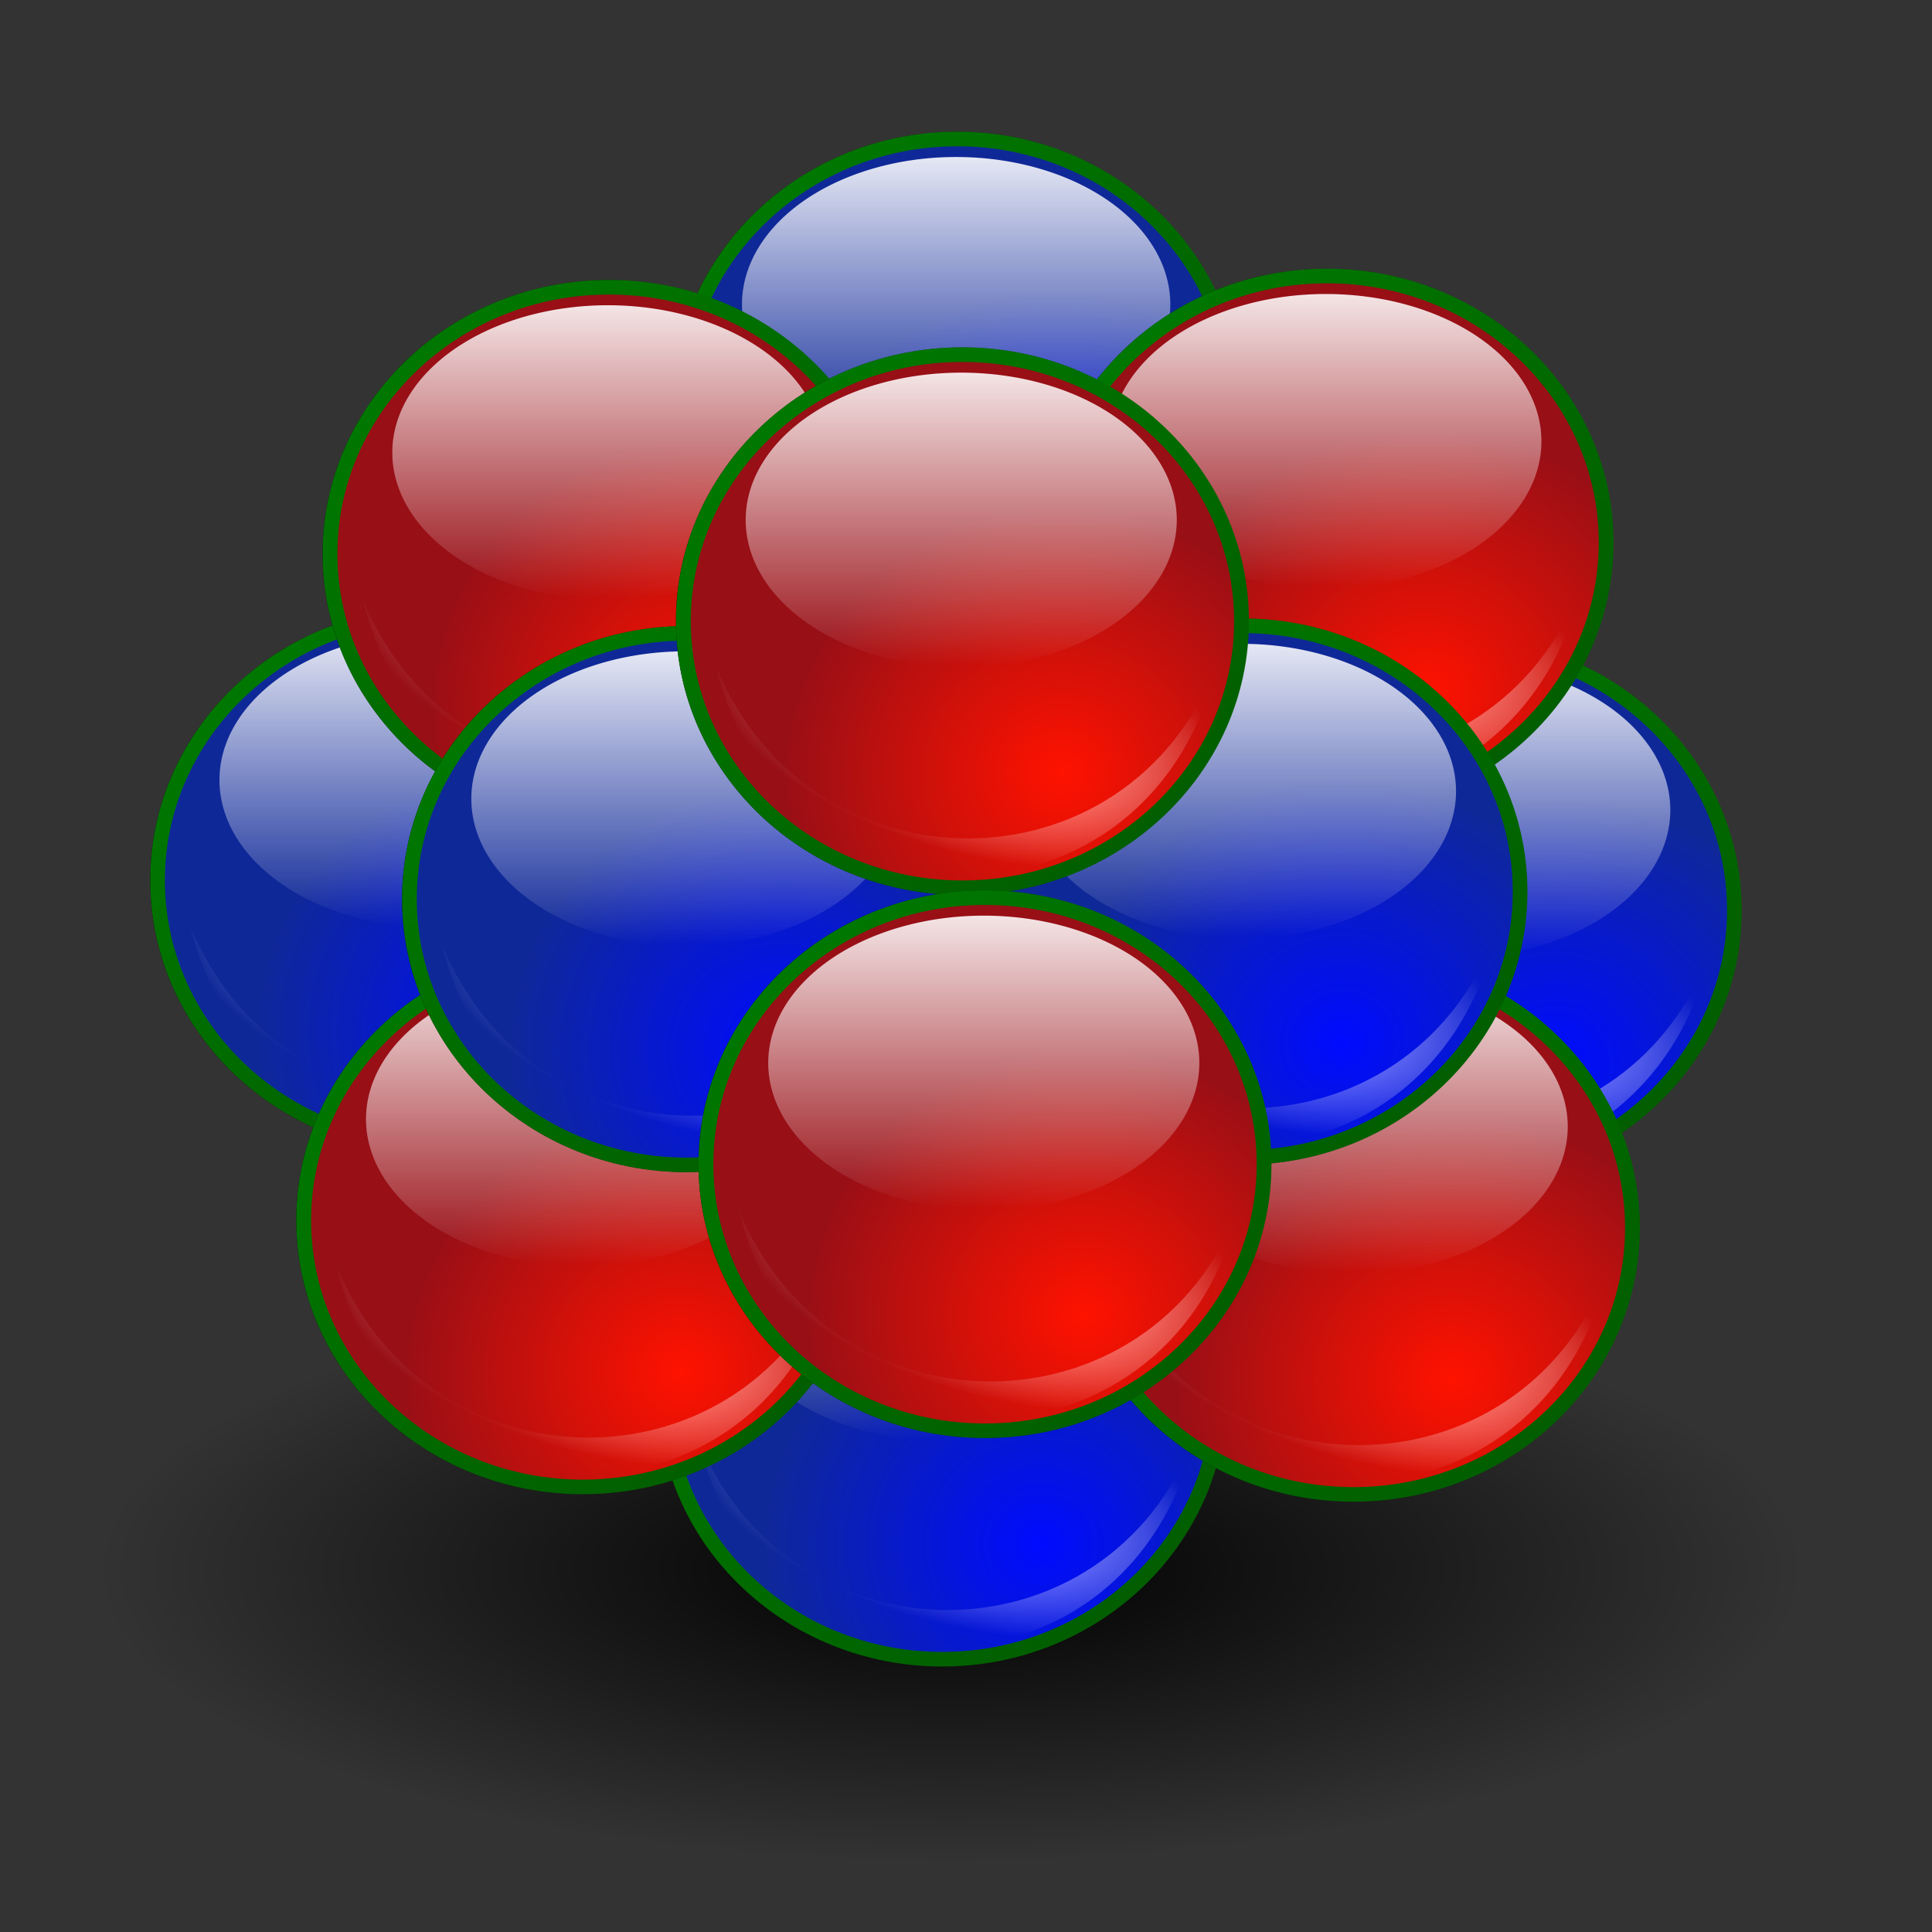 <?xml version="1.0" encoding="UTF-8" standalone="no"?>
<!-- Created with Inkscape (http://www.inkscape.org/) -->
<svg
   xmlns:dc="http://purl.org/dc/elements/1.1/"
   xmlns:cc="http://web.resource.org/cc/"
   xmlns:rdf="http://www.w3.org/1999/02/22-rdf-syntax-ns#"
   xmlns:svg="http://www.w3.org/2000/svg"
   xmlns="http://www.w3.org/2000/svg"
   xmlns:xlink="http://www.w3.org/1999/xlink"
   xmlns:sodipodi="http://sodipodi.sourceforge.net/DTD/sodipodi-0.dtd"
   xmlns:inkscape="http://www.inkscape.org/namespaces/inkscape"
   id="svg2"
   sodipodi:version="0.32"
   inkscape:version="0.44"
   width="256"
   height="256"
   version="1.0"
   sodipodi:docbase="/media/disk-hda2/svg1/apps"
   sodipodi:docname="atom.svg">
  <rect width="100%" height="100%" fill="#333333" stroke="none"/>
  <defs
     id="defs5">
    <linearGradient
       inkscape:collect="always"
       id="linearGradient2917">
      <stop
         style="stop-color:black;stop-opacity:1;"
         offset="0"
         id="stop2919" />
      <stop
         style="stop-color:black;stop-opacity:0;"
         offset="1"
         id="stop2921" />
    </linearGradient>
    <linearGradient
       id="linearGradient2989">
      <stop
         id="stop2991"
         offset="0"
         style="stop-color:#000bff;stop-opacity:1;" />
      <stop
         id="stop2993"
         offset="1"
         style="stop-color:#0f2898;stop-opacity:1;" />
    </linearGradient>
    <linearGradient
       id="shadow100to0">
      <stop
         style="stop-color:#000000;stop-opacity:1;"
         offset="0"
         id="stop3425" />
      <stop
         style="stop-color:#000000;stop-opacity:0;"
         offset="1"
         id="stop3426" />
    </linearGradient>
    <linearGradient
       id="greantodarkgrean">
      <stop
         style="stop-color:#ff1200;stop-opacity:1;"
         offset="0"
         id="stop5123" />
      <stop
         style="stop-color:#980f16;stop-opacity:1;"
         offset="1"
         id="stop5124" />
    </linearGradient>
    <linearGradient
       id="greandraktoblack">
      <stop
         style="stop-color:#007c00;stop-opacity:1;"
         offset="0"
         id="stop7328" />
      <stop
         style="stop-color:#025a00;stop-opacity:1;"
         offset="1"
         id="stop7329" />
    </linearGradient>
    <linearGradient
       id="light90to0">
      <stop
         style="stop-color:#ffffff;stop-opacity:0.902;"
         offset="0"
         id="stop1890" />
      <stop
         style="stop-color:#ffffff;stop-opacity:0;"
         offset="1"
         id="stop1892" />
    </linearGradient>
    <radialGradient
       r="166.474"
       fy="391.475"
       fx="124.572"
       cy="391.475"
       cx="123.887"
       gradientTransform="matrix(0.184,0,0,7.817184e-2,171.134,270.84)"
       gradientUnits="userSpaceOnUse"
       id="radialGradient3783"
       xlink:href="#light90to0"
       inkscape:collect="always" />
    <radialGradient
       inkscape:collect="always"
       xlink:href="#greantodarkgrean"
       id="radialGradient2069"
       gradientUnits="userSpaceOnUse"
       gradientTransform="matrix(1,0,0,1,-2.451,-55.661)"
       cx="203.897"
       cy="361.449"
       fx="203.897"
       fy="361.266"
       r="21.967" />
    <linearGradient
       inkscape:collect="always"
       xlink:href="#greandraktoblack"
       id="linearGradient2071"
       gradientUnits="userSpaceOnUse"
       gradientTransform="matrix(1,0,0,1,-2.451,-55.661)"
       x1="174.891"
       y1="326.978"
       x2="216.975"
       y2="369.702" />
    <linearGradient
       inkscape:collect="always"
       xlink:href="#light90to0"
       id="linearGradient2073"
       gradientUnits="userSpaceOnUse"
       x1="183.384"
       y1="18.164"
       x2="183.384"
       y2="346.104" />
    <radialGradient
       inkscape:collect="always"
       xlink:href="#light90to0"
       id="radialGradient2075"
       gradientUnits="userSpaceOnUse"
       gradientTransform="matrix(0.122,3.810853e-2,-1.902976e-2,5.970293e-2,186.698,273.603)"
       cx="123.887"
       cy="391.475"
       fx="124.572"
       fy="391.475"
       r="166.474" />
    <linearGradient
       inkscape:collect="always"
       xlink:href="#light90to0"
       id="linearGradient2088"
       gradientUnits="userSpaceOnUse"
       x1="183.384"
       y1="18.164"
       x2="183.384"
       y2="346.104" />
    <radialGradient
       inkscape:collect="always"
       xlink:href="#light90to0"
       id="radialGradient2093"
       gradientUnits="userSpaceOnUse"
       gradientTransform="matrix(0.228,6.860852e-2,-3.560043e-2,0.107,208.313,-1.353)"
       cx="123.887"
       cy="391.475"
       fx="124.572"
       fy="391.475"
       r="166.474" />
    <radialGradient
       inkscape:collect="always"
       xlink:href="#linearGradient2989"
       id="radialGradient2097"
       gradientUnits="userSpaceOnUse"
       gradientTransform="matrix(1.871,0,0,1.8,-145.541,-594.143)"
       cx="203.897"
       cy="361.449"
       fx="203.897"
       fy="361.266"
       r="21.967" />
    <linearGradient
       inkscape:collect="always"
       xlink:href="#greandraktoblack"
       id="linearGradient2099"
       gradientUnits="userSpaceOnUse"
       gradientTransform="matrix(1.871,0,0,1.8,-145.541,-594.143)"
       x1="174.891"
       y1="326.978"
       x2="216.975"
       y2="369.702" />
    <linearGradient
       inkscape:collect="always"
       xlink:href="#shadow100to0"
       id="linearGradient2102"
       gradientUnits="userSpaceOnUse"
       gradientTransform="matrix(0.221,0,0,0.213,179.84,-6.084)"
       x1="-35.432"
       y1="1061.341"
       x2="345.053"
       y2="1061.341" />
    <linearGradient
       inkscape:collect="always"
       xlink:href="#shadow100to0"
       id="linearGradient3000"
       gradientUnits="userSpaceOnUse"
       gradientTransform="matrix(0.118,0,0,0.118,171.478,270.975)"
       x1="-35.432"
       y1="1061.341"
       x2="345.053"
       y2="1061.341" />
    <radialGradient
       inkscape:collect="always"
       xlink:href="#light90to0"
       id="radialGradient3003"
       gradientUnits="userSpaceOnUse"
       gradientTransform="matrix(0.207,6.269523e-2,-3.231226e-2,9.822201e-2,301.118,79.648)"
       cx="123.887"
       cy="391.475"
       fx="124.572"
       fy="391.475"
       r="166.474" />
    <radialGradient
       inkscape:collect="always"
       xlink:href="#greantodarkgrean"
       id="radialGradient3007"
       gradientUnits="userSpaceOnUse"
       gradientTransform="matrix(1.698,0,0,1.645,-20.053,-462.05)"
       cx="203.897"
       cy="361.449"
       fx="203.897"
       fy="361.266"
       r="21.967" />
    <linearGradient
       inkscape:collect="always"
       xlink:href="#greandraktoblack"
       id="linearGradient3009"
       gradientUnits="userSpaceOnUse"
       gradientTransform="matrix(1.698,0,0,1.645,-20.053,-462.05)"
       x1="174.891"
       y1="326.978"
       x2="216.975"
       y2="369.702" />
    <linearGradient
       inkscape:collect="always"
       xlink:href="#shadow100to0"
       id="linearGradient3012"
       gradientUnits="userSpaceOnUse"
       gradientTransform="matrix(0.201,0,0,0.195,275.275,75.325)"
       x1="-35.432"
       y1="1061.341"
       x2="345.053"
       y2="1061.341" />
    <linearGradient
       inkscape:collect="always"
       xlink:href="#light90to0"
       id="linearGradient3014"
       gradientUnits="userSpaceOnUse"
       x1="183.384"
       y1="18.164"
       x2="183.384"
       y2="346.104" />
    <linearGradient
       inkscape:collect="always"
       xlink:href="#shadow100to0"
       id="linearGradient3038"
       gradientUnits="userSpaceOnUse"
       gradientTransform="matrix(0.221,0,0,0.213,179.84,-6.084)"
       x1="-35.432"
       y1="1061.341"
       x2="345.053"
       y2="1061.341" />
    <radialGradient
       inkscape:collect="always"
       xlink:href="#linearGradient2989"
       id="radialGradient3040"
       gradientUnits="userSpaceOnUse"
       gradientTransform="matrix(1.871,0,0,1.8,-145.541,-594.143)"
       cx="203.897"
       cy="361.449"
       fx="203.897"
       fy="361.266"
       r="21.967" />
    <linearGradient
       inkscape:collect="always"
       xlink:href="#greandraktoblack"
       id="linearGradient3042"
       gradientUnits="userSpaceOnUse"
       gradientTransform="matrix(1.871,0,0,1.8,-145.541,-594.143)"
       x1="174.891"
       y1="326.978"
       x2="216.975"
       y2="369.702" />
    <linearGradient
       inkscape:collect="always"
       xlink:href="#light90to0"
       id="linearGradient3044"
       gradientUnits="userSpaceOnUse"
       x1="183.384"
       y1="18.164"
       x2="183.384"
       y2="346.104" />
    <radialGradient
       inkscape:collect="always"
       xlink:href="#light90to0"
       id="radialGradient3046"
       gradientUnits="userSpaceOnUse"
       gradientTransform="matrix(0.228,6.860852e-2,-3.560043e-2,0.107,208.313,-1.353)"
       cx="123.887"
       cy="391.475"
       fx="124.572"
       fy="391.475"
       r="166.474" />
    <linearGradient
       inkscape:collect="always"
       xlink:href="#shadow100to0"
       id="linearGradient3048"
       gradientUnits="userSpaceOnUse"
       gradientTransform="matrix(0.221,0,0,0.213,179.84,-6.084)"
       x1="-35.432"
       y1="1061.341"
       x2="345.053"
       y2="1061.341" />
    <radialGradient
       inkscape:collect="always"
       xlink:href="#linearGradient2989"
       id="radialGradient3050"
       gradientUnits="userSpaceOnUse"
       gradientTransform="matrix(1.871,0,0,1.8,-145.541,-594.143)"
       cx="203.897"
       cy="361.449"
       fx="203.897"
       fy="361.266"
       r="21.967" />
    <linearGradient
       inkscape:collect="always"
       xlink:href="#greandraktoblack"
       id="linearGradient3052"
       gradientUnits="userSpaceOnUse"
       gradientTransform="matrix(1.871,0,0,1.8,-145.541,-594.143)"
       x1="174.891"
       y1="326.978"
       x2="216.975"
       y2="369.702" />
    <linearGradient
       inkscape:collect="always"
       xlink:href="#light90to0"
       id="linearGradient3054"
       gradientUnits="userSpaceOnUse"
       x1="183.384"
       y1="18.164"
       x2="183.384"
       y2="346.104" />
    <radialGradient
       inkscape:collect="always"
       xlink:href="#light90to0"
       id="radialGradient3056"
       gradientUnits="userSpaceOnUse"
       gradientTransform="matrix(0.228,6.860852e-2,-3.560043e-2,0.107,208.313,-1.353)"
       cx="123.887"
       cy="391.475"
       fx="124.572"
       fy="391.475"
       r="166.474" />
    <linearGradient
       inkscape:collect="always"
       xlink:href="#shadow100to0"
       id="linearGradient3068"
       gradientUnits="userSpaceOnUse"
       gradientTransform="matrix(0.221,0,0,0.213,179.84,-6.084)"
       x1="-35.432"
       y1="1061.341"
       x2="345.053"
       y2="1061.341" />
    <radialGradient
       inkscape:collect="always"
       xlink:href="#linearGradient2989"
       id="radialGradient3070"
       gradientUnits="userSpaceOnUse"
       gradientTransform="matrix(1.871,0,0,1.8,-145.541,-594.143)"
       cx="203.897"
       cy="361.449"
       fx="203.897"
       fy="361.266"
       r="21.967" />
    <linearGradient
       inkscape:collect="always"
       xlink:href="#greandraktoblack"
       id="linearGradient3072"
       gradientUnits="userSpaceOnUse"
       gradientTransform="matrix(1.871,0,0,1.8,-145.541,-594.143)"
       x1="174.891"
       y1="326.978"
       x2="216.975"
       y2="369.702" />
    <linearGradient
       inkscape:collect="always"
       xlink:href="#light90to0"
       id="linearGradient3074"
       gradientUnits="userSpaceOnUse"
       x1="183.384"
       y1="18.164"
       x2="183.384"
       y2="346.104" />
    <radialGradient
       inkscape:collect="always"
       xlink:href="#light90to0"
       id="radialGradient3076"
       gradientUnits="userSpaceOnUse"
       gradientTransform="matrix(0.228,6.860852e-2,-3.560043e-2,0.107,208.313,-1.353)"
       cx="123.887"
       cy="391.475"
       fx="124.572"
       fy="391.475"
       r="166.474" />
    <linearGradient
       inkscape:collect="always"
       xlink:href="#shadow100to0"
       id="linearGradient3088"
       gradientUnits="userSpaceOnUse"
       gradientTransform="matrix(0.201,0,0,0.195,275.275,75.325)"
       x1="-35.432"
       y1="1061.341"
       x2="345.053"
       y2="1061.341" />
    <radialGradient
       inkscape:collect="always"
       xlink:href="#greantodarkgrean"
       id="radialGradient3090"
       gradientUnits="userSpaceOnUse"
       gradientTransform="matrix(1.698,0,0,1.645,-20.053,-462.05)"
       cx="203.897"
       cy="361.449"
       fx="203.897"
       fy="361.266"
       r="21.967" />
    <linearGradient
       inkscape:collect="always"
       xlink:href="#greandraktoblack"
       id="linearGradient3092"
       gradientUnits="userSpaceOnUse"
       gradientTransform="matrix(1.698,0,0,1.645,-20.053,-462.05)"
       x1="174.891"
       y1="326.978"
       x2="216.975"
       y2="369.702" />
    <linearGradient
       inkscape:collect="always"
       xlink:href="#light90to0"
       id="linearGradient3094"
       gradientUnits="userSpaceOnUse"
       x1="183.384"
       y1="18.164"
       x2="183.384"
       y2="346.104" />
    <radialGradient
       inkscape:collect="always"
       xlink:href="#light90to0"
       id="radialGradient3096"
       gradientUnits="userSpaceOnUse"
       gradientTransform="matrix(0.207,6.269523e-2,-3.231226e-2,9.822201e-2,301.118,79.648)"
       cx="123.887"
       cy="391.475"
       fx="124.572"
       fy="391.475"
       r="166.474" />
    <linearGradient
       inkscape:collect="always"
       xlink:href="#shadow100to0"
       id="linearGradient3108"
       gradientUnits="userSpaceOnUse"
       gradientTransform="matrix(0.201,0,0,0.195,275.275,75.325)"
       x1="-35.432"
       y1="1061.341"
       x2="345.053"
       y2="1061.341" />
    <radialGradient
       inkscape:collect="always"
       xlink:href="#greantodarkgrean"
       id="radialGradient3110"
       gradientUnits="userSpaceOnUse"
       gradientTransform="matrix(1.698,0,0,1.645,-20.053,-462.05)"
       cx="203.897"
       cy="361.449"
       fx="203.897"
       fy="361.266"
       r="21.967" />
    <linearGradient
       inkscape:collect="always"
       xlink:href="#greandraktoblack"
       id="linearGradient3112"
       gradientUnits="userSpaceOnUse"
       gradientTransform="matrix(1.698,0,0,1.645,-20.053,-462.05)"
       x1="174.891"
       y1="326.978"
       x2="216.975"
       y2="369.702" />
    <linearGradient
       inkscape:collect="always"
       xlink:href="#light90to0"
       id="linearGradient3114"
       gradientUnits="userSpaceOnUse"
       x1="183.384"
       y1="18.164"
       x2="183.384"
       y2="346.104" />
    <radialGradient
       inkscape:collect="always"
       xlink:href="#light90to0"
       id="radialGradient3116"
       gradientUnits="userSpaceOnUse"
       gradientTransform="matrix(0.207,6.269523e-2,-3.231226e-2,9.822201e-2,301.118,79.648)"
       cx="123.887"
       cy="391.475"
       fx="124.572"
       fy="391.475"
       r="166.474" />
    <linearGradient
       inkscape:collect="always"
       xlink:href="#shadow100to0"
       id="linearGradient3128"
       gradientUnits="userSpaceOnUse"
       gradientTransform="matrix(0.221,0,0,0.213,179.84,-6.084)"
       x1="-35.432"
       y1="1061.341"
       x2="345.053"
       y2="1061.341" />
    <radialGradient
       inkscape:collect="always"
       xlink:href="#linearGradient2989"
       id="radialGradient3130"
       gradientUnits="userSpaceOnUse"
       gradientTransform="matrix(1.871,0,0,1.8,-145.541,-594.143)"
       cx="203.897"
       cy="361.449"
       fx="203.897"
       fy="361.266"
       r="21.967" />
    <linearGradient
       inkscape:collect="always"
       xlink:href="#greandraktoblack"
       id="linearGradient3132"
       gradientUnits="userSpaceOnUse"
       gradientTransform="matrix(1.871,0,0,1.8,-145.541,-594.143)"
       x1="174.891"
       y1="326.978"
       x2="216.975"
       y2="369.702" />
    <linearGradient
       inkscape:collect="always"
       xlink:href="#light90to0"
       id="linearGradient3134"
       gradientUnits="userSpaceOnUse"
       x1="183.384"
       y1="18.164"
       x2="183.384"
       y2="346.104" />
    <radialGradient
       inkscape:collect="always"
       xlink:href="#light90to0"
       id="radialGradient3136"
       gradientUnits="userSpaceOnUse"
       gradientTransform="matrix(0.228,6.860852e-2,-3.560043e-2,0.107,208.313,-1.353)"
       cx="123.887"
       cy="391.475"
       fx="124.572"
       fy="391.475"
       r="166.474" />
    <linearGradient
       inkscape:collect="always"
       xlink:href="#shadow100to0"
       id="linearGradient3148"
       gradientUnits="userSpaceOnUse"
       gradientTransform="matrix(0.221,0,0,0.213,179.84,-6.084)"
       x1="-35.432"
       y1="1061.341"
       x2="345.053"
       y2="1061.341" />
    <radialGradient
       inkscape:collect="always"
       xlink:href="#linearGradient2989"
       id="radialGradient3150"
       gradientUnits="userSpaceOnUse"
       gradientTransform="matrix(1.871,0,0,1.8,-145.541,-594.143)"
       cx="203.897"
       cy="361.449"
       fx="203.897"
       fy="361.266"
       r="21.967" />
    <linearGradient
       inkscape:collect="always"
       xlink:href="#greandraktoblack"
       id="linearGradient3152"
       gradientUnits="userSpaceOnUse"
       gradientTransform="matrix(1.871,0,0,1.8,-145.541,-594.143)"
       x1="174.891"
       y1="326.978"
       x2="216.975"
       y2="369.702" />
    <linearGradient
       inkscape:collect="always"
       xlink:href="#light90to0"
       id="linearGradient3154"
       gradientUnits="userSpaceOnUse"
       x1="183.384"
       y1="18.164"
       x2="183.384"
       y2="346.104" />
    <radialGradient
       inkscape:collect="always"
       xlink:href="#light90to0"
       id="radialGradient3156"
       gradientUnits="userSpaceOnUse"
       gradientTransform="matrix(0.228,6.860852e-2,-3.560043e-2,0.107,208.313,-1.353)"
       cx="123.887"
       cy="391.475"
       fx="124.572"
       fy="391.475"
       r="166.474" />
    <linearGradient
       inkscape:collect="always"
       xlink:href="#shadow100to0"
       id="linearGradient3158"
       gradientUnits="userSpaceOnUse"
       gradientTransform="matrix(0.201,0,0,0.195,275.275,75.325)"
       x1="-35.432"
       y1="1061.341"
       x2="345.053"
       y2="1061.341" />
    <radialGradient
       inkscape:collect="always"
       xlink:href="#greantodarkgrean"
       id="radialGradient3160"
       gradientUnits="userSpaceOnUse"
       gradientTransform="matrix(1.698,0,0,1.645,-20.053,-462.05)"
       cx="203.897"
       cy="361.449"
       fx="203.897"
       fy="361.266"
       r="21.967" />
    <linearGradient
       inkscape:collect="always"
       xlink:href="#greandraktoblack"
       id="linearGradient3162"
       gradientUnits="userSpaceOnUse"
       gradientTransform="matrix(1.698,0,0,1.645,-20.053,-462.05)"
       x1="174.891"
       y1="326.978"
       x2="216.975"
       y2="369.702" />
    <linearGradient
       inkscape:collect="always"
       xlink:href="#light90to0"
       id="linearGradient3164"
       gradientUnits="userSpaceOnUse"
       x1="183.384"
       y1="18.164"
       x2="183.384"
       y2="346.104" />
    <radialGradient
       inkscape:collect="always"
       xlink:href="#light90to0"
       id="radialGradient3166"
       gradientUnits="userSpaceOnUse"
       gradientTransform="matrix(0.207,6.269523e-2,-3.231226e-2,9.822201e-2,301.118,79.648)"
       cx="123.887"
       cy="391.475"
       fx="124.572"
       fy="391.475"
       r="166.474" />
    <linearGradient
       inkscape:collect="always"
       xlink:href="#shadow100to0"
       id="linearGradient3178"
       gradientUnits="userSpaceOnUse"
       gradientTransform="matrix(0.201,0,0,0.195,275.275,75.325)"
       x1="-35.432"
       y1="1061.341"
       x2="345.053"
       y2="1061.341" />
    <radialGradient
       inkscape:collect="always"
       xlink:href="#greantodarkgrean"
       id="radialGradient3180"
       gradientUnits="userSpaceOnUse"
       gradientTransform="matrix(1.698,0,0,1.645,-20.053,-462.05)"
       cx="203.897"
       cy="361.449"
       fx="203.897"
       fy="361.266"
       r="21.967" />
    <linearGradient
       inkscape:collect="always"
       xlink:href="#greandraktoblack"
       id="linearGradient3182"
       gradientUnits="userSpaceOnUse"
       gradientTransform="matrix(1.698,0,0,1.645,-20.053,-462.05)"
       x1="174.891"
       y1="326.978"
       x2="216.975"
       y2="369.702" />
    <linearGradient
       inkscape:collect="always"
       xlink:href="#light90to0"
       id="linearGradient3184"
       gradientUnits="userSpaceOnUse"
       x1="183.384"
       y1="18.164"
       x2="183.384"
       y2="346.104" />
    <radialGradient
       inkscape:collect="always"
       xlink:href="#light90to0"
       id="radialGradient3186"
       gradientUnits="userSpaceOnUse"
       gradientTransform="matrix(0.207,6.269523e-2,-3.231226e-2,9.822201e-2,301.118,79.648)"
       cx="123.887"
       cy="391.475"
       fx="124.572"
       fy="391.475"
       r="166.474" />
    <linearGradient
       inkscape:collect="always"
       xlink:href="#shadow100to0"
       id="linearGradient3198"
       gradientUnits="userSpaceOnUse"
       gradientTransform="matrix(0.201,0,0,0.195,275.275,75.325)"
       x1="-35.432"
       y1="1061.341"
       x2="345.053"
       y2="1061.341" />
    <radialGradient
       inkscape:collect="always"
       xlink:href="#greantodarkgrean"
       id="radialGradient3200"
       gradientUnits="userSpaceOnUse"
       gradientTransform="matrix(1.698,0,0,1.645,-20.053,-462.05)"
       cx="203.897"
       cy="361.449"
       fx="203.897"
       fy="361.266"
       r="21.967" />
    <linearGradient
       inkscape:collect="always"
       xlink:href="#greandraktoblack"
       id="linearGradient3202"
       gradientUnits="userSpaceOnUse"
       gradientTransform="matrix(1.698,0,0,1.645,-20.053,-462.05)"
       x1="174.891"
       y1="326.978"
       x2="216.975"
       y2="369.702" />
    <linearGradient
       inkscape:collect="always"
       xlink:href="#light90to0"
       id="linearGradient3204"
       gradientUnits="userSpaceOnUse"
       x1="183.384"
       y1="18.164"
       x2="183.384"
       y2="346.104" />
    <radialGradient
       inkscape:collect="always"
       xlink:href="#light90to0"
       id="radialGradient3206"
       gradientUnits="userSpaceOnUse"
       gradientTransform="matrix(0.207,6.269523e-2,-3.231226e-2,9.822201e-2,301.118,79.648)"
       cx="123.887"
       cy="391.475"
       fx="124.572"
       fy="391.475"
       r="166.474" />
    <linearGradient
       inkscape:collect="always"
       xlink:href="#shadow100to0"
       id="linearGradient3218"
       gradientUnits="userSpaceOnUse"
       gradientTransform="matrix(0.201,0,0,0.195,275.275,75.325)"
       x1="-35.432"
       y1="1061.341"
       x2="345.053"
       y2="1061.341" />
    <radialGradient
       inkscape:collect="always"
       xlink:href="#greantodarkgrean"
       id="radialGradient3220"
       gradientUnits="userSpaceOnUse"
       gradientTransform="matrix(1.698,0,0,1.645,-20.053,-462.05)"
       cx="203.897"
       cy="361.449"
       fx="203.897"
       fy="361.266"
       r="21.967" />
    <linearGradient
       inkscape:collect="always"
       xlink:href="#greandraktoblack"
       id="linearGradient3222"
       gradientUnits="userSpaceOnUse"
       gradientTransform="matrix(1.698,0,0,1.645,-20.053,-462.05)"
       x1="174.891"
       y1="326.978"
       x2="216.975"
       y2="369.702" />
    <linearGradient
       inkscape:collect="always"
       xlink:href="#light90to0"
       id="linearGradient3224"
       gradientUnits="userSpaceOnUse"
       x1="183.384"
       y1="18.164"
       x2="183.384"
       y2="346.104" />
    <radialGradient
       inkscape:collect="always"
       xlink:href="#light90to0"
       id="radialGradient3226"
       gradientUnits="userSpaceOnUse"
       gradientTransform="matrix(0.207,6.269523e-2,-3.231226e-2,9.822201e-2,301.118,79.648)"
       cx="123.887"
       cy="391.475"
       fx="124.572"
       fy="391.475"
       r="166.474" />
    <linearGradient
       inkscape:collect="always"
       xlink:href="#shadow100to0"
       id="linearGradient3238"
       gradientUnits="userSpaceOnUse"
       gradientTransform="matrix(0.201,0,0,0.195,275.275,75.325)"
       x1="-35.432"
       y1="1061.341"
       x2="345.053"
       y2="1061.341" />
    <radialGradient
       inkscape:collect="always"
       xlink:href="#greantodarkgrean"
       id="radialGradient3240"
       gradientUnits="userSpaceOnUse"
       gradientTransform="matrix(1.698,0,0,1.645,-20.053,-462.05)"
       cx="203.897"
       cy="361.449"
       fx="203.897"
       fy="361.266"
       r="21.967" />
    <linearGradient
       inkscape:collect="always"
       xlink:href="#greandraktoblack"
       id="linearGradient3242"
       gradientUnits="userSpaceOnUse"
       gradientTransform="matrix(1.698,0,0,1.645,-20.053,-462.05)"
       x1="174.891"
       y1="326.978"
       x2="216.975"
       y2="369.702" />
    <linearGradient
       inkscape:collect="always"
       xlink:href="#light90to0"
       id="linearGradient3244"
       gradientUnits="userSpaceOnUse"
       x1="183.384"
       y1="18.164"
       x2="183.384"
       y2="346.104" />
    <radialGradient
       inkscape:collect="always"
       xlink:href="#light90to0"
       id="radialGradient3246"
       gradientUnits="userSpaceOnUse"
       gradientTransform="matrix(0.207,6.269523e-2,-3.231226e-2,9.822201e-2,301.118,79.648)"
       cx="123.887"
       cy="391.475"
       fx="124.572"
       fy="391.475"
       r="166.474" />
    <linearGradient
       inkscape:collect="always"
       xlink:href="#shadow100to0"
       id="linearGradient3258"
       gradientUnits="userSpaceOnUse"
       gradientTransform="matrix(0.221,0,0,0.213,179.84,-6.084)"
       x1="-35.432"
       y1="1061.341"
       x2="345.053"
       y2="1061.341" />
    <radialGradient
       inkscape:collect="always"
       xlink:href="#linearGradient2989"
       id="radialGradient3260"
       gradientUnits="userSpaceOnUse"
       gradientTransform="matrix(1.871,0,0,1.8,-145.541,-594.143)"
       cx="203.897"
       cy="361.449"
       fx="203.897"
       fy="361.266"
       r="21.967" />
    <linearGradient
       inkscape:collect="always"
       xlink:href="#greandraktoblack"
       id="linearGradient3262"
       gradientUnits="userSpaceOnUse"
       gradientTransform="matrix(1.871,0,0,1.8,-145.541,-594.143)"
       x1="174.891"
       y1="326.978"
       x2="216.975"
       y2="369.702" />
    <linearGradient
       inkscape:collect="always"
       xlink:href="#light90to0"
       id="linearGradient3264"
       gradientUnits="userSpaceOnUse"
       x1="183.384"
       y1="18.164"
       x2="183.384"
       y2="346.104" />
    <radialGradient
       inkscape:collect="always"
       xlink:href="#light90to0"
       id="radialGradient3266"
       gradientUnits="userSpaceOnUse"
       gradientTransform="matrix(0.228,6.860852e-2,-3.560043e-2,0.107,208.313,-1.353)"
       cx="123.887"
       cy="391.475"
       fx="124.572"
       fy="391.475"
       r="166.474" />
    <linearGradient
       inkscape:collect="always"
       xlink:href="#shadow100to0"
       id="linearGradient3278"
       gradientUnits="userSpaceOnUse"
       gradientTransform="matrix(0.201,0,0,0.195,275.275,75.325)"
       x1="-35.432"
       y1="1061.341"
       x2="345.053"
       y2="1061.341" />
    <radialGradient
       inkscape:collect="always"
       xlink:href="#greantodarkgrean"
       id="radialGradient3280"
       gradientUnits="userSpaceOnUse"
       gradientTransform="matrix(1.698,0,0,1.645,-20.053,-462.05)"
       cx="203.897"
       cy="361.449"
       fx="203.897"
       fy="361.266"
       r="21.967" />
    <linearGradient
       inkscape:collect="always"
       xlink:href="#greandraktoblack"
       id="linearGradient3282"
       gradientUnits="userSpaceOnUse"
       gradientTransform="matrix(1.698,0,0,1.645,-20.053,-462.05)"
       x1="174.891"
       y1="326.978"
       x2="216.975"
       y2="369.702" />
    <linearGradient
       inkscape:collect="always"
       xlink:href="#light90to0"
       id="linearGradient3284"
       gradientUnits="userSpaceOnUse"
       x1="183.384"
       y1="18.164"
       x2="183.384"
       y2="346.104" />
    <radialGradient
       inkscape:collect="always"
       xlink:href="#light90to0"
       id="radialGradient3286"
       gradientUnits="userSpaceOnUse"
       gradientTransform="matrix(0.207,6.269523e-2,-3.231226e-2,9.822201e-2,301.118,79.648)"
       cx="123.887"
       cy="391.475"
       fx="124.572"
       fy="391.475"
       r="166.474" />
    <radialGradient
       inkscape:collect="always"
       xlink:href="#linearGradient2917"
       id="radialGradient2923"
       cx="129.448"
       cy="196.923"
       fx="129.448"
       fy="196.923"
       r="113.231"
       gradientTransform="matrix(1,0,0,0.343,0,129.435)"
       gradientUnits="userSpaceOnUse" />
  </defs>
  <sodipodi:namedview
     inkscape:window-height="656"
     inkscape:window-width="1014"
     inkscape:pageshadow="2"
     inkscape:pageopacity="0.0"
     guidetolerance="10.0"
     gridtolerance="10.0"
     objecttolerance="10.0"
     borderopacity="1.0"
     bordercolor="#666666"
     pagecolor="#ffffff"
     id="base"
     width="256px"
     height="256px"
     inkscape:zoom="1.7265625"
     inkscape:cx="128"
     inkscape:cy="173.75566"
     inkscape:window-x="0"
     inkscape:window-y="56"
     inkscape:current-layer="svg2" />
  <path
     sodipodi:type="arc"
     style="opacity:1;fill:url(#radialGradient2923);fill-opacity:1;stroke:none;stroke-width:3;stroke-linecap:round;stroke-linejoin:round;stroke-miterlimit:4;stroke-dasharray:none;stroke-dashoffset:0;stroke-opacity:1"
     id="path2030"
     sodipodi:cx="129.44797"
     sodipodi:cy="196.92308"
     sodipodi:rx="113.23077"
     sodipodi:ry="38.805431"
     d="M 242.679 196.923 A 113.231 38.805 0 1 1  16.217,196.923 A 113.231 38.805 0 1 1  242.679 196.923 z"
     transform="translate(-3.475,11.005)" />
  <g
     id="g2029"
     transform="translate(-0.579,-8.109)">
    <g
       transform="matrix(0.896,0,0,0.893,-140.125,94.542)"
       id="g3028">
      <path
         style="fill:white;fill-opacity:1;fill-rule:evenodd;stroke:url(#linearGradient3038);stroke-width:2.17;stroke-linecap:butt;stroke-linejoin:miter;stroke-miterlimit:4;stroke-opacity:1"
         d="M 221.324,-5.598 C 198.701,-5.598 180.338,12.068 180.338,33.838 C 180.338,55.609 198.701,73.282 221.324,73.282 C 243.947,73.282 262.31,55.609 262.31,33.838 C 262.31,12.068 243.947,-5.598 221.324,-5.598 z "
         id="path3030"
         sodipodi:nodetypes="ccccc" />
      <path
         sodipodi:nodetypes="csssc"
         style="fill:url(#radialGradient3040);fill-opacity:1;fill-rule:evenodd;stroke:url(#linearGradient3042);stroke-width:2.17;stroke-linecap:butt;stroke-linejoin:miter;stroke-miterlimit:4;stroke-opacity:1"
         d="M 221.324,-5.598 C 198.701,-5.598 180.338,12.068 180.338,33.838 C 180.338,55.609 198.701,73.282 221.324,73.282 C 243.947,73.282 262.31,55.609 262.31,33.838 C 262.31,12.068 243.947,-5.598 221.324,-5.598 z "
         id="path3032" />
      <path
         sodipodi:type="arc"
         style="fill:url(#linearGradient3044);fill-opacity:1;fill-rule:evenodd;stroke:none;stroke-width:8.707;stroke-linecap:butt;stroke-linejoin:round;stroke-miterlimit:4;stroke-opacity:1"
         id="path3034"
         sodipodi:cx="184.43095"
         sodipodi:cy="185.68347"
         sodipodi:rx="163.26007"
         sodipodi:ry="163.26007"
         d="M 347.691 185.683 A 163.26 163.26 0 1 1  21.171,185.683 A 163.26 163.26 0 1 1  347.691 185.683 z"
         transform="matrix(0.194,0,0,0.134,185.382,-5.929)" />
      <path
         style="fill:url(#radialGradient3046);fill-opacity:1;fill-rule:evenodd;stroke:none;stroke-width:0.262pt;stroke-linecap:butt;stroke-linejoin:miter;stroke-opacity:1"
         d="M 185.097,40.442 C 195.443,82.381 249.36,81.178 258.701,40.168 C 245.771,74.586 198.803,74.518 185.097,40.442 z "
         id="path3036"
         sodipodi:nodetypes="ccc" />
    </g>
    <g
       id="g3058"
       transform="matrix(0.896,0,0,0.893,-4.637,98.512)">
      <path
         style="fill:white;fill-opacity:1;fill-rule:evenodd;stroke:url(#linearGradient3068);stroke-width:2.17;stroke-linecap:butt;stroke-linejoin:miter;stroke-miterlimit:4;stroke-opacity:1"
         d="M 221.324,-5.598 C 198.701,-5.598 180.338,12.068 180.338,33.838 C 180.338,55.609 198.701,73.282 221.324,73.282 C 243.947,73.282 262.31,55.609 262.31,33.838 C 262.31,12.068 243.947,-5.598 221.324,-5.598 z "
         id="path3060"
         sodipodi:nodetypes="ccccc" />
      <path
         sodipodi:nodetypes="csssc"
         style="fill:url(#radialGradient3070);fill-opacity:1;fill-rule:evenodd;stroke:url(#linearGradient3072);stroke-width:2.17;stroke-linecap:butt;stroke-linejoin:miter;stroke-miterlimit:4;stroke-opacity:1"
         d="M 221.324,-5.598 C 198.701,-5.598 180.338,12.068 180.338,33.838 C 180.338,55.609 198.701,73.282 221.324,73.282 C 243.947,73.282 262.31,55.609 262.31,33.838 C 262.31,12.068 243.947,-5.598 221.324,-5.598 z "
         id="path3062" />
      <path
         sodipodi:type="arc"
         style="fill:url(#linearGradient3074);fill-opacity:1;fill-rule:evenodd;stroke:none;stroke-width:8.707;stroke-linecap:butt;stroke-linejoin:round;stroke-miterlimit:4;stroke-opacity:1"
         id="path3064"
         sodipodi:cx="184.43095"
         sodipodi:cy="185.68347"
         sodipodi:rx="163.26007"
         sodipodi:ry="163.26007"
         d="M 347.691 185.683 A 163.26 163.26 0 1 1  21.171,185.683 A 163.26 163.26 0 1 1  347.691 185.683 z"
         transform="matrix(0.194,0,0,0.134,185.382,-5.929)" />
      <path
         style="fill:url(#radialGradient3076);fill-opacity:1;fill-rule:evenodd;stroke:none;stroke-width:0.262pt;stroke-linecap:butt;stroke-linejoin:miter;stroke-opacity:1"
         d="M 185.097,40.442 C 195.443,82.381 249.36,81.178 258.701,40.168 C 245.771,74.586 198.803,74.518 185.097,40.442 z "
         id="path3066"
         sodipodi:nodetypes="ccc" />
    </g>
    <g
       id="g3118"
       transform="matrix(0.896,0,0,0.893,-72.879,162.523)">
      <path
         style="fill:white;fill-opacity:1;fill-rule:evenodd;stroke:url(#linearGradient3128);stroke-width:2.17;stroke-linecap:butt;stroke-linejoin:miter;stroke-miterlimit:4;stroke-opacity:1"
         d="M 221.324,-5.598 C 198.701,-5.598 180.338,12.068 180.338,33.838 C 180.338,55.609 198.701,73.282 221.324,73.282 C 243.947,73.282 262.31,55.609 262.31,33.838 C 262.31,12.068 243.947,-5.598 221.324,-5.598 z "
         id="path3120"
         sodipodi:nodetypes="ccccc" />
      <path
         sodipodi:nodetypes="csssc"
         style="fill:url(#radialGradient3130);fill-opacity:1;fill-rule:evenodd;stroke:url(#linearGradient3132);stroke-width:2.17;stroke-linecap:butt;stroke-linejoin:miter;stroke-miterlimit:4;stroke-opacity:1"
         d="M 221.324,-5.598 C 198.701,-5.598 180.338,12.068 180.338,33.838 C 180.338,55.609 198.701,73.282 221.324,73.282 C 243.947,73.282 262.31,55.609 262.31,33.838 C 262.31,12.068 243.947,-5.598 221.324,-5.598 z "
         id="path3122" />
      <path
         sodipodi:type="arc"
         style="fill:url(#linearGradient3134);fill-opacity:1;fill-rule:evenodd;stroke:none;stroke-width:8.707;stroke-linecap:butt;stroke-linejoin:round;stroke-miterlimit:4;stroke-opacity:1"
         id="path3124"
         sodipodi:cx="184.43095"
         sodipodi:cy="185.68347"
         sodipodi:rx="163.26007"
         sodipodi:ry="163.26007"
         d="M 347.691 185.683 A 163.26 163.26 0 1 1  21.171,185.683 A 163.26 163.26 0 1 1  347.691 185.683 z"
         transform="matrix(0.194,0,0,0.134,185.382,-5.929)" />
      <path
         style="fill:url(#radialGradient3136);fill-opacity:1;fill-rule:evenodd;stroke:none;stroke-width:0.262pt;stroke-linecap:butt;stroke-linejoin:miter;stroke-opacity:1"
         d="M 185.097,40.442 C 195.443,82.381 249.36,81.178 258.701,40.168 C 245.771,74.586 198.803,74.518 185.097,40.442 z "
         id="path3126"
         sodipodi:nodetypes="ccc" />
    </g>
    <g
       id="g3138"
       transform="matrix(0.896,0,0,0.893,-70.887,31.524)">
      <path
         style="fill:white;fill-opacity:1;fill-rule:evenodd;stroke:url(#linearGradient3148);stroke-width:2.17;stroke-linecap:butt;stroke-linejoin:miter;stroke-miterlimit:4;stroke-opacity:1"
         d="M 221.324,-5.598 C 198.701,-5.598 180.338,12.068 180.338,33.838 C 180.338,55.609 198.701,73.282 221.324,73.282 C 243.947,73.282 262.31,55.609 262.31,33.838 C 262.31,12.068 243.947,-5.598 221.324,-5.598 z "
         id="path3140"
         sodipodi:nodetypes="ccccc" />
      <path
         sodipodi:nodetypes="csssc"
         style="fill:url(#radialGradient3150);fill-opacity:1;fill-rule:evenodd;stroke:url(#linearGradient3152);stroke-width:2.17;stroke-linecap:butt;stroke-linejoin:miter;stroke-miterlimit:4;stroke-opacity:1"
         d="M 221.324,-5.598 C 198.701,-5.598 180.338,12.068 180.338,33.838 C 180.338,55.609 198.701,73.282 221.324,73.282 C 243.947,73.282 262.31,55.609 262.31,33.838 C 262.31,12.068 243.947,-5.598 221.324,-5.598 z "
         id="path3142" />
      <path
         sodipodi:type="arc"
         style="fill:url(#linearGradient3154);fill-opacity:1;fill-rule:evenodd;stroke:none;stroke-width:8.707;stroke-linecap:butt;stroke-linejoin:round;stroke-miterlimit:4;stroke-opacity:1"
         id="path3144"
         sodipodi:cx="184.43095"
         sodipodi:cy="185.68347"
         sodipodi:rx="163.26007"
         sodipodi:ry="163.26007"
         d="M 347.691 185.683 A 163.26 163.26 0 1 1  21.171,185.683 A 163.26 163.26 0 1 1  347.691 185.683 z"
         transform="matrix(0.194,0,0,0.134,185.382,-5.929)" />
      <path
         style="fill:url(#radialGradient3156);fill-opacity:1;fill-rule:evenodd;stroke:none;stroke-width:0.262pt;stroke-linecap:butt;stroke-linejoin:miter;stroke-opacity:1"
         d="M 185.097,40.442 C 195.443,82.381 249.36,81.178 258.701,40.168 C 245.771,74.586 198.803,74.518 185.097,40.442 z "
         id="path3146"
         sodipodi:nodetypes="ccc" />
    </g>
    <g
       id="g3098"
       transform="matrix(0.994,0,0,0.98,-233.251,60.241)">
      <path
         style="fill:white;fill-opacity:1;fill-rule:evenodd;stroke:url(#linearGradient3108);stroke-width:1.977;stroke-linecap:butt;stroke-linejoin:miter;stroke-miterlimit:4;stroke-opacity:1"
         d="M 312.927,75.769 C 292.394,75.769 275.727,91.913 275.727,111.807 C 275.727,131.701 292.394,147.851 312.927,147.851 C 333.461,147.851 350.128,131.701 350.128,111.807 C 350.128,91.913 333.461,75.769 312.927,75.769 z "
         id="path3100"
         sodipodi:nodetypes="ccccc" />
      <path
         sodipodi:nodetypes="csssc"
         style="fill:url(#radialGradient3110);fill-opacity:1;fill-rule:evenodd;stroke:url(#linearGradient3112);stroke-width:1.977;stroke-linecap:butt;stroke-linejoin:miter;stroke-miterlimit:4;stroke-opacity:1"
         d="M 312.927,75.769 C 292.394,75.769 275.727,91.913 275.727,111.807 C 275.727,131.701 292.394,147.851 312.927,147.851 C 333.461,147.851 350.128,131.701 350.128,111.807 C 350.128,91.913 333.461,75.769 312.927,75.769 z "
         id="path3102" />
      <path
         sodipodi:type="arc"
         style="fill:url(#linearGradient3114);fill-opacity:1;fill-rule:evenodd;stroke:none;stroke-width:8.707;stroke-linecap:butt;stroke-linejoin:round;stroke-miterlimit:4;stroke-opacity:1"
         id="path3104"
         sodipodi:cx="184.43095"
         sodipodi:cy="185.68347"
         sodipodi:rx="163.26007"
         sodipodi:ry="163.26007"
         d="M 347.691 185.683 A 163.26 163.26 0 1 1  21.171,185.683 A 163.26 163.26 0 1 1  347.691 185.683 z"
         transform="matrix(0.176,0,0,0.122,280.305,75.467)" />
      <path
         style="fill:url(#radialGradient3116);fill-opacity:1;fill-rule:evenodd;stroke:none;stroke-width:0.262pt;stroke-linecap:butt;stroke-linejoin:miter;stroke-opacity:1"
         d="M 280.046,117.842 C 289.437,156.166 338.374,155.066 346.852,117.591 C 335.117,149.043 292.487,148.98 280.046,117.842 z "
         id="path3106"
         sodipodi:nodetypes="ccc" />
    </g>
    <g
       id="g3188"
       transform="matrix(0.994,0,0,0.98,-229.765,-28.084)">
      <path
         style="fill:white;fill-opacity:1;fill-rule:evenodd;stroke:url(#linearGradient3198);stroke-width:1.977;stroke-linecap:butt;stroke-linejoin:miter;stroke-miterlimit:4;stroke-opacity:1"
         d="M 312.927,75.769 C 292.394,75.769 275.727,91.913 275.727,111.807 C 275.727,131.701 292.394,147.851 312.927,147.851 C 333.461,147.851 350.128,131.701 350.128,111.807 C 350.128,91.913 333.461,75.769 312.927,75.769 z "
         id="path3190"
         sodipodi:nodetypes="ccccc" />
      <path
         sodipodi:nodetypes="csssc"
         style="fill:url(#radialGradient3200);fill-opacity:1;fill-rule:evenodd;stroke:url(#linearGradient3202);stroke-width:1.977;stroke-linecap:butt;stroke-linejoin:miter;stroke-miterlimit:4;stroke-opacity:1"
         d="M 312.927,75.769 C 292.394,75.769 275.727,91.913 275.727,111.807 C 275.727,131.701 292.394,147.851 312.927,147.851 C 333.461,147.851 350.128,131.701 350.128,111.807 C 350.128,91.913 333.461,75.769 312.927,75.769 z "
         id="path3192" />
      <path
         sodipodi:type="arc"
         style="fill:url(#linearGradient3204);fill-opacity:1;fill-rule:evenodd;stroke:none;stroke-width:8.707;stroke-linecap:butt;stroke-linejoin:round;stroke-miterlimit:4;stroke-opacity:1"
         id="path3194"
         sodipodi:cx="184.43095"
         sodipodi:cy="185.68347"
         sodipodi:rx="163.26007"
         sodipodi:ry="163.26007"
         d="M 347.691 185.683 A 163.26 163.26 0 1 1  21.171,185.683 A 163.26 163.26 0 1 1  347.691 185.683 z"
         transform="matrix(0.176,0,0,0.122,280.305,75.467)" />
      <path
         style="fill:url(#radialGradient3206);fill-opacity:1;fill-rule:evenodd;stroke:none;stroke-width:0.262pt;stroke-linecap:butt;stroke-linejoin:miter;stroke-opacity:1"
         d="M 280.046,117.842 C 289.437,156.166 338.374,155.066 346.852,117.591 C 335.117,149.043 292.487,148.98 280.046,117.842 z "
         id="path3196"
         sodipodi:nodetypes="ccc" />
    </g>
    <g
       id="g3208"
       transform="matrix(0.994,0,0,0.98,-134.624,-29.573)">
      <path
         style="fill:white;fill-opacity:1;fill-rule:evenodd;stroke:url(#linearGradient3218);stroke-width:1.977;stroke-linecap:butt;stroke-linejoin:miter;stroke-miterlimit:4;stroke-opacity:1"
         d="M 312.927,75.769 C 292.394,75.769 275.727,91.913 275.727,111.807 C 275.727,131.701 292.394,147.851 312.927,147.851 C 333.461,147.851 350.128,131.701 350.128,111.807 C 350.128,91.913 333.461,75.769 312.927,75.769 z "
         id="path3210"
         sodipodi:nodetypes="ccccc" />
      <path
         sodipodi:nodetypes="csssc"
         style="fill:url(#radialGradient3220);fill-opacity:1;fill-rule:evenodd;stroke:url(#linearGradient3222);stroke-width:1.977;stroke-linecap:butt;stroke-linejoin:miter;stroke-miterlimit:4;stroke-opacity:1"
         d="M 312.927,75.769 C 292.394,75.769 275.727,91.913 275.727,111.807 C 275.727,131.701 292.394,147.851 312.927,147.851 C 333.461,147.851 350.128,131.701 350.128,111.807 C 350.128,91.913 333.461,75.769 312.927,75.769 z "
         id="path3212" />
      <path
         sodipodi:type="arc"
         style="fill:url(#linearGradient3224);fill-opacity:1;fill-rule:evenodd;stroke:none;stroke-width:8.707;stroke-linecap:butt;stroke-linejoin:round;stroke-miterlimit:4;stroke-opacity:1"
         id="path3214"
         sodipodi:cx="184.43095"
         sodipodi:cy="185.68347"
         sodipodi:rx="163.26007"
         sodipodi:ry="163.26007"
         d="M 347.691 185.683 A 163.26 163.26 0 1 1  21.171,185.683 A 163.26 163.26 0 1 1  347.691 185.683 z"
         transform="matrix(0.176,0,0,0.122,280.305,75.467)" />
      <path
         style="fill:url(#radialGradient3226);fill-opacity:1;fill-rule:evenodd;stroke:none;stroke-width:0.262pt;stroke-linecap:butt;stroke-linejoin:miter;stroke-opacity:1"
         d="M 280.046,117.842 C 289.437,156.166 338.374,155.066 346.852,117.591 C 335.117,149.043 292.487,148.98 280.046,117.842 z "
         id="path3216"
         sodipodi:nodetypes="ccc" />
    </g>
    <g
       id="g3228"
       transform="matrix(0.994,0,0,0.98,-131.137,61.233)">
      <path
         style="fill:white;fill-opacity:1;fill-rule:evenodd;stroke:url(#linearGradient3238);stroke-width:1.977;stroke-linecap:butt;stroke-linejoin:miter;stroke-miterlimit:4;stroke-opacity:1"
         d="M 312.927,75.769 C 292.394,75.769 275.727,91.913 275.727,111.807 C 275.727,131.701 292.394,147.851 312.927,147.851 C 333.461,147.851 350.128,131.701 350.128,111.807 C 350.128,91.913 333.461,75.769 312.927,75.769 z "
         id="path3230"
         sodipodi:nodetypes="ccccc" />
      <path
         sodipodi:nodetypes="csssc"
         style="fill:url(#radialGradient3240);fill-opacity:1;fill-rule:evenodd;stroke:url(#linearGradient3242);stroke-width:1.977;stroke-linecap:butt;stroke-linejoin:miter;stroke-miterlimit:4;stroke-opacity:1"
         d="M 312.927,75.769 C 292.394,75.769 275.727,91.913 275.727,111.807 C 275.727,131.701 292.394,147.851 312.927,147.851 C 333.461,147.851 350.128,131.701 350.128,111.807 C 350.128,91.913 333.461,75.769 312.927,75.769 z "
         id="path3232" />
      <path
         sodipodi:type="arc"
         style="fill:url(#linearGradient3244);fill-opacity:1;fill-rule:evenodd;stroke:none;stroke-width:8.707;stroke-linecap:butt;stroke-linejoin:round;stroke-miterlimit:4;stroke-opacity:1"
         id="path3234"
         sodipodi:cx="184.43095"
         sodipodi:cy="185.68347"
         sodipodi:rx="163.26007"
         sodipodi:ry="163.26007"
         d="M 347.691 185.683 A 163.26 163.26 0 1 1  21.171,185.683 A 163.26 163.26 0 1 1  347.691 185.683 z"
         transform="matrix(0.176,0,0,0.122,280.305,75.467)" />
      <path
         style="fill:url(#radialGradient3246);fill-opacity:1;fill-rule:evenodd;stroke:none;stroke-width:0.262pt;stroke-linecap:butt;stroke-linejoin:miter;stroke-opacity:1"
         d="M 280.046,117.842 C 289.437,156.166 338.374,155.066 346.852,117.591 C 335.117,149.043 292.487,148.98 280.046,117.842 z "
         id="path3236"
         sodipodi:nodetypes="ccc" />
    </g>
    <g
       id="g3248"
       transform="matrix(0.896,0,0,0.893,-106.751,97.023)">
      <path
         style="fill:white;fill-opacity:1;fill-rule:evenodd;stroke:url(#linearGradient3258);stroke-width:2.17;stroke-linecap:butt;stroke-linejoin:miter;stroke-miterlimit:4;stroke-opacity:1"
         d="M 221.324,-5.598 C 198.701,-5.598 180.338,12.068 180.338,33.838 C 180.338,55.609 198.701,73.282 221.324,73.282 C 243.947,73.282 262.31,55.609 262.31,33.838 C 262.31,12.068 243.947,-5.598 221.324,-5.598 z "
         id="path3250"
         sodipodi:nodetypes="ccccc" />
      <path
         sodipodi:nodetypes="csssc"
         style="fill:url(#radialGradient3260);fill-opacity:1;fill-rule:evenodd;stroke:url(#linearGradient3262);stroke-width:2.17;stroke-linecap:butt;stroke-linejoin:miter;stroke-miterlimit:4;stroke-opacity:1"
         d="M 221.324,-5.598 C 198.701,-5.598 180.338,12.068 180.338,33.838 C 180.338,55.609 198.701,73.282 221.324,73.282 C 243.947,73.282 262.31,55.609 262.31,33.838 C 262.31,12.068 243.947,-5.598 221.324,-5.598 z "
         id="path3252" />
      <path
         sodipodi:type="arc"
         style="fill:url(#linearGradient3264);fill-opacity:1;fill-rule:evenodd;stroke:none;stroke-width:8.707;stroke-linecap:butt;stroke-linejoin:round;stroke-miterlimit:4;stroke-opacity:1"
         id="path3254"
         sodipodi:cx="184.43095"
         sodipodi:cy="185.68347"
         sodipodi:rx="163.26007"
         sodipodi:ry="163.26007"
         d="M 347.691 185.683 A 163.26 163.26 0 1 1  21.171,185.683 A 163.26 163.26 0 1 1  347.691 185.683 z"
         transform="matrix(0.194,0,0,0.134,185.382,-5.929)" />
      <path
         style="fill:url(#radialGradient3266);fill-opacity:1;fill-rule:evenodd;stroke:none;stroke-width:0.262pt;stroke-linecap:butt;stroke-linejoin:miter;stroke-opacity:1"
         d="M 185.097,40.442 C 195.443,82.381 249.36,81.178 258.701,40.168 C 245.771,74.586 198.803,74.518 185.097,40.442 z "
         id="path3256"
         sodipodi:nodetypes="ccc" />
    </g>
    <g
       transform="matrix(0.896,0,0,0.893,-33.03,96.031)"
       id="g3016">
      <path
         sodipodi:nodetypes="ccccc"
         id="path8494"
         d="M 221.324,-5.598 C 198.701,-5.598 180.338,12.068 180.338,33.838 C 180.338,55.609 198.701,73.282 221.324,73.282 C 243.947,73.282 262.31,55.609 262.31,33.838 C 262.31,12.068 243.947,-5.598 221.324,-5.598 z "
         style="fill:white;fill-opacity:1;fill-rule:evenodd;stroke:url(#linearGradient3048);stroke-width:2.17;stroke-linecap:butt;stroke-linejoin:miter;stroke-miterlimit:4;stroke-opacity:1" />
      <path
         id="path8495"
         d="M 221.324,-5.598 C 198.701,-5.598 180.338,12.068 180.338,33.838 C 180.338,55.609 198.701,73.282 221.324,73.282 C 243.947,73.282 262.31,55.609 262.31,33.838 C 262.31,12.068 243.947,-5.598 221.324,-5.598 z "
         style="fill:url(#radialGradient3050);fill-opacity:1;fill-rule:evenodd;stroke:url(#linearGradient3052);stroke-width:2.17;stroke-linecap:butt;stroke-linejoin:miter;stroke-miterlimit:4;stroke-opacity:1"
         sodipodi:nodetypes="csssc" />
      <path
         transform="matrix(0.194,0,0,0.134,185.382,-5.929)"
         d="M 347.691 185.683 A 163.26 163.26 0 1 1  21.171,185.683 A 163.26 163.26 0 1 1  347.691 185.683 z"
         sodipodi:ry="163.26007"
         sodipodi:rx="163.26007"
         sodipodi:cy="185.68347"
         sodipodi:cx="184.43095"
         id="path8497"
         style="fill:url(#linearGradient3054);fill-opacity:1;fill-rule:evenodd;stroke:none;stroke-width:8.707;stroke-linecap:butt;stroke-linejoin:round;stroke-miterlimit:4;stroke-opacity:1"
         sodipodi:type="arc" />
      <path
         sodipodi:nodetypes="ccc"
         id="path8498"
         d="M 185.097,40.442 C 195.443,82.381 249.36,81.178 258.701,40.168 C 245.771,74.586 198.803,74.518 185.097,40.442 z "
         style="fill:url(#radialGradient3056);fill-opacity:1;fill-rule:evenodd;stroke:none;stroke-width:0.262pt;stroke-linecap:butt;stroke-linejoin:miter;stroke-opacity:1" />
    </g>
    <g
       transform="matrix(0.994,0,0,0.98,-182.942,-19.152)"
       id="g3168">
      <path
         sodipodi:nodetypes="ccccc"
         id="path3170"
         d="M 312.927,75.769 C 292.394,75.769 275.727,91.913 275.727,111.807 C 275.727,131.701 292.394,147.851 312.927,147.851 C 333.461,147.851 350.128,131.701 350.128,111.807 C 350.128,91.913 333.461,75.769 312.927,75.769 z "
         style="fill:white;fill-opacity:1;fill-rule:evenodd;stroke:url(#linearGradient3178);stroke-width:1.977;stroke-linecap:butt;stroke-linejoin:miter;stroke-miterlimit:4;stroke-opacity:1" />
      <path
         id="path3172"
         d="M 312.927,75.769 C 292.394,75.769 275.727,91.913 275.727,111.807 C 275.727,131.701 292.394,147.851 312.927,147.851 C 333.461,147.851 350.128,131.701 350.128,111.807 C 350.128,91.913 333.461,75.769 312.927,75.769 z "
         style="fill:url(#radialGradient3180);fill-opacity:1;fill-rule:evenodd;stroke:url(#linearGradient3182);stroke-width:1.977;stroke-linecap:butt;stroke-linejoin:miter;stroke-miterlimit:4;stroke-opacity:1"
         sodipodi:nodetypes="csssc" />
      <path
         transform="matrix(0.176,0,0,0.122,280.305,75.467)"
         d="M 347.691 185.683 A 163.26 163.26 0 1 1  21.171,185.683 A 163.26 163.26 0 1 1  347.691 185.683 z"
         sodipodi:ry="163.26007"
         sodipodi:rx="163.26007"
         sodipodi:cy="185.68347"
         sodipodi:cx="184.43095"
         id="path3174"
         style="fill:url(#linearGradient3184);fill-opacity:1;fill-rule:evenodd;stroke:none;stroke-width:8.707;stroke-linecap:butt;stroke-linejoin:round;stroke-miterlimit:4;stroke-opacity:1"
         sodipodi:type="arc" />
      <path
         sodipodi:nodetypes="ccc"
         id="path3176"
         d="M 280.046,117.842 C 289.437,156.166 338.374,155.066 346.852,117.591 C 335.117,149.043 292.487,148.98 280.046,117.842 z "
         style="fill:url(#radialGradient3186);fill-opacity:1;fill-rule:evenodd;stroke:none;stroke-width:0.262pt;stroke-linecap:butt;stroke-linejoin:miter;stroke-opacity:1" />
    </g>
    <g
       id="g3268"
       transform="matrix(0.994,0,0,0.98,-179.953,52.798)">
      <path
         style="fill:white;fill-opacity:1;fill-rule:evenodd;stroke:url(#linearGradient3278);stroke-width:1.977;stroke-linecap:butt;stroke-linejoin:miter;stroke-miterlimit:4;stroke-opacity:1"
         d="M 312.927,75.769 C 292.394,75.769 275.727,91.913 275.727,111.807 C 275.727,131.701 292.394,147.851 312.927,147.851 C 333.461,147.851 350.128,131.701 350.128,111.807 C 350.128,91.913 333.461,75.769 312.927,75.769 z "
         id="path3270"
         sodipodi:nodetypes="ccccc" />
      <path
         sodipodi:nodetypes="csssc"
         style="fill:url(#radialGradient3280);fill-opacity:1;fill-rule:evenodd;stroke:url(#linearGradient3282);stroke-width:1.977;stroke-linecap:butt;stroke-linejoin:miter;stroke-miterlimit:4;stroke-opacity:1"
         d="M 312.927,75.769 C 292.394,75.769 275.727,91.913 275.727,111.807 C 275.727,131.701 292.394,147.851 312.927,147.851 C 333.461,147.851 350.128,131.701 350.128,111.807 C 350.128,91.913 333.461,75.769 312.927,75.769 z "
         id="path3272" />
      <path
         sodipodi:type="arc"
         style="fill:url(#linearGradient3284);fill-opacity:1;fill-rule:evenodd;stroke:none;stroke-width:8.707;stroke-linecap:butt;stroke-linejoin:round;stroke-miterlimit:4;stroke-opacity:1"
         id="path3274"
         sodipodi:cx="184.43095"
         sodipodi:cy="185.68347"
         sodipodi:rx="163.26007"
         sodipodi:ry="163.26007"
         d="M 347.691 185.683 A 163.26 163.26 0 1 1  21.171,185.683 A 163.26 163.26 0 1 1  347.691 185.683 z"
         transform="matrix(0.176,0,0,0.122,280.305,75.467)" />
      <path
         style="fill:url(#radialGradient3286);fill-opacity:1;fill-rule:evenodd;stroke:none;stroke-width:0.262pt;stroke-linecap:butt;stroke-linejoin:miter;stroke-opacity:1"
         d="M 280.046,117.842 C 289.437,156.166 338.374,155.066 346.852,117.591 C 335.117,149.043 292.487,148.98 280.046,117.842 z "
         id="path3276"
         sodipodi:nodetypes="ccc" />
    </g>
  </g>
  <g
     id="layer1"
     inkscape:label="1. réteg"
     transform="translate(7.774,-3.524)">
    <path
       id="text3905"
       d="M 14.673,-7.944 L 9.382,-7.944 L 8.547,-5.553 L 5.146,-5.553 L 10.006,-18.675 L 14.04,-18.675 L 18.9,-5.553 L 15.499,-5.553 L 14.673,-7.944 M 10.226,-10.378 L 13.82,-10.378 L 12.027,-15.599 L 10.226,-10.378 M 20.632,-18.675 L 26.248,-18.675 C 27.918,-18.675 29.198,-18.303 30.089,-17.559 C 30.985,-16.821 31.434,-15.766 31.434,-14.395 C 31.434,-13.018 30.985,-11.958 30.089,-11.213 C 29.198,-10.475 27.918,-10.106 26.248,-10.106 L 24.016,-10.106 L 24.016,-5.553 L 20.632,-5.553 L 20.632,-18.675 M 24.016,-16.223 L 24.016,-12.558 L 25.888,-12.558 C 26.544,-12.558 27.051,-12.716 27.408,-13.033 C 27.766,-13.355 27.944,-13.809 27.944,-14.395 C 27.944,-14.981 27.766,-15.432 27.408,-15.749 C 27.051,-16.065 26.544,-16.223 25.888,-16.223 L 24.016,-16.223"
       style="font-size:18px;font-style:normal;font-weight:bold;fill:black;fill-opacity:1;stroke:none;stroke-width:1px;stroke-linecap:butt;stroke-linejoin:miter;stroke-opacity:1;font-family:Bitstream Vera Sans" />
  </g>
</svg>
